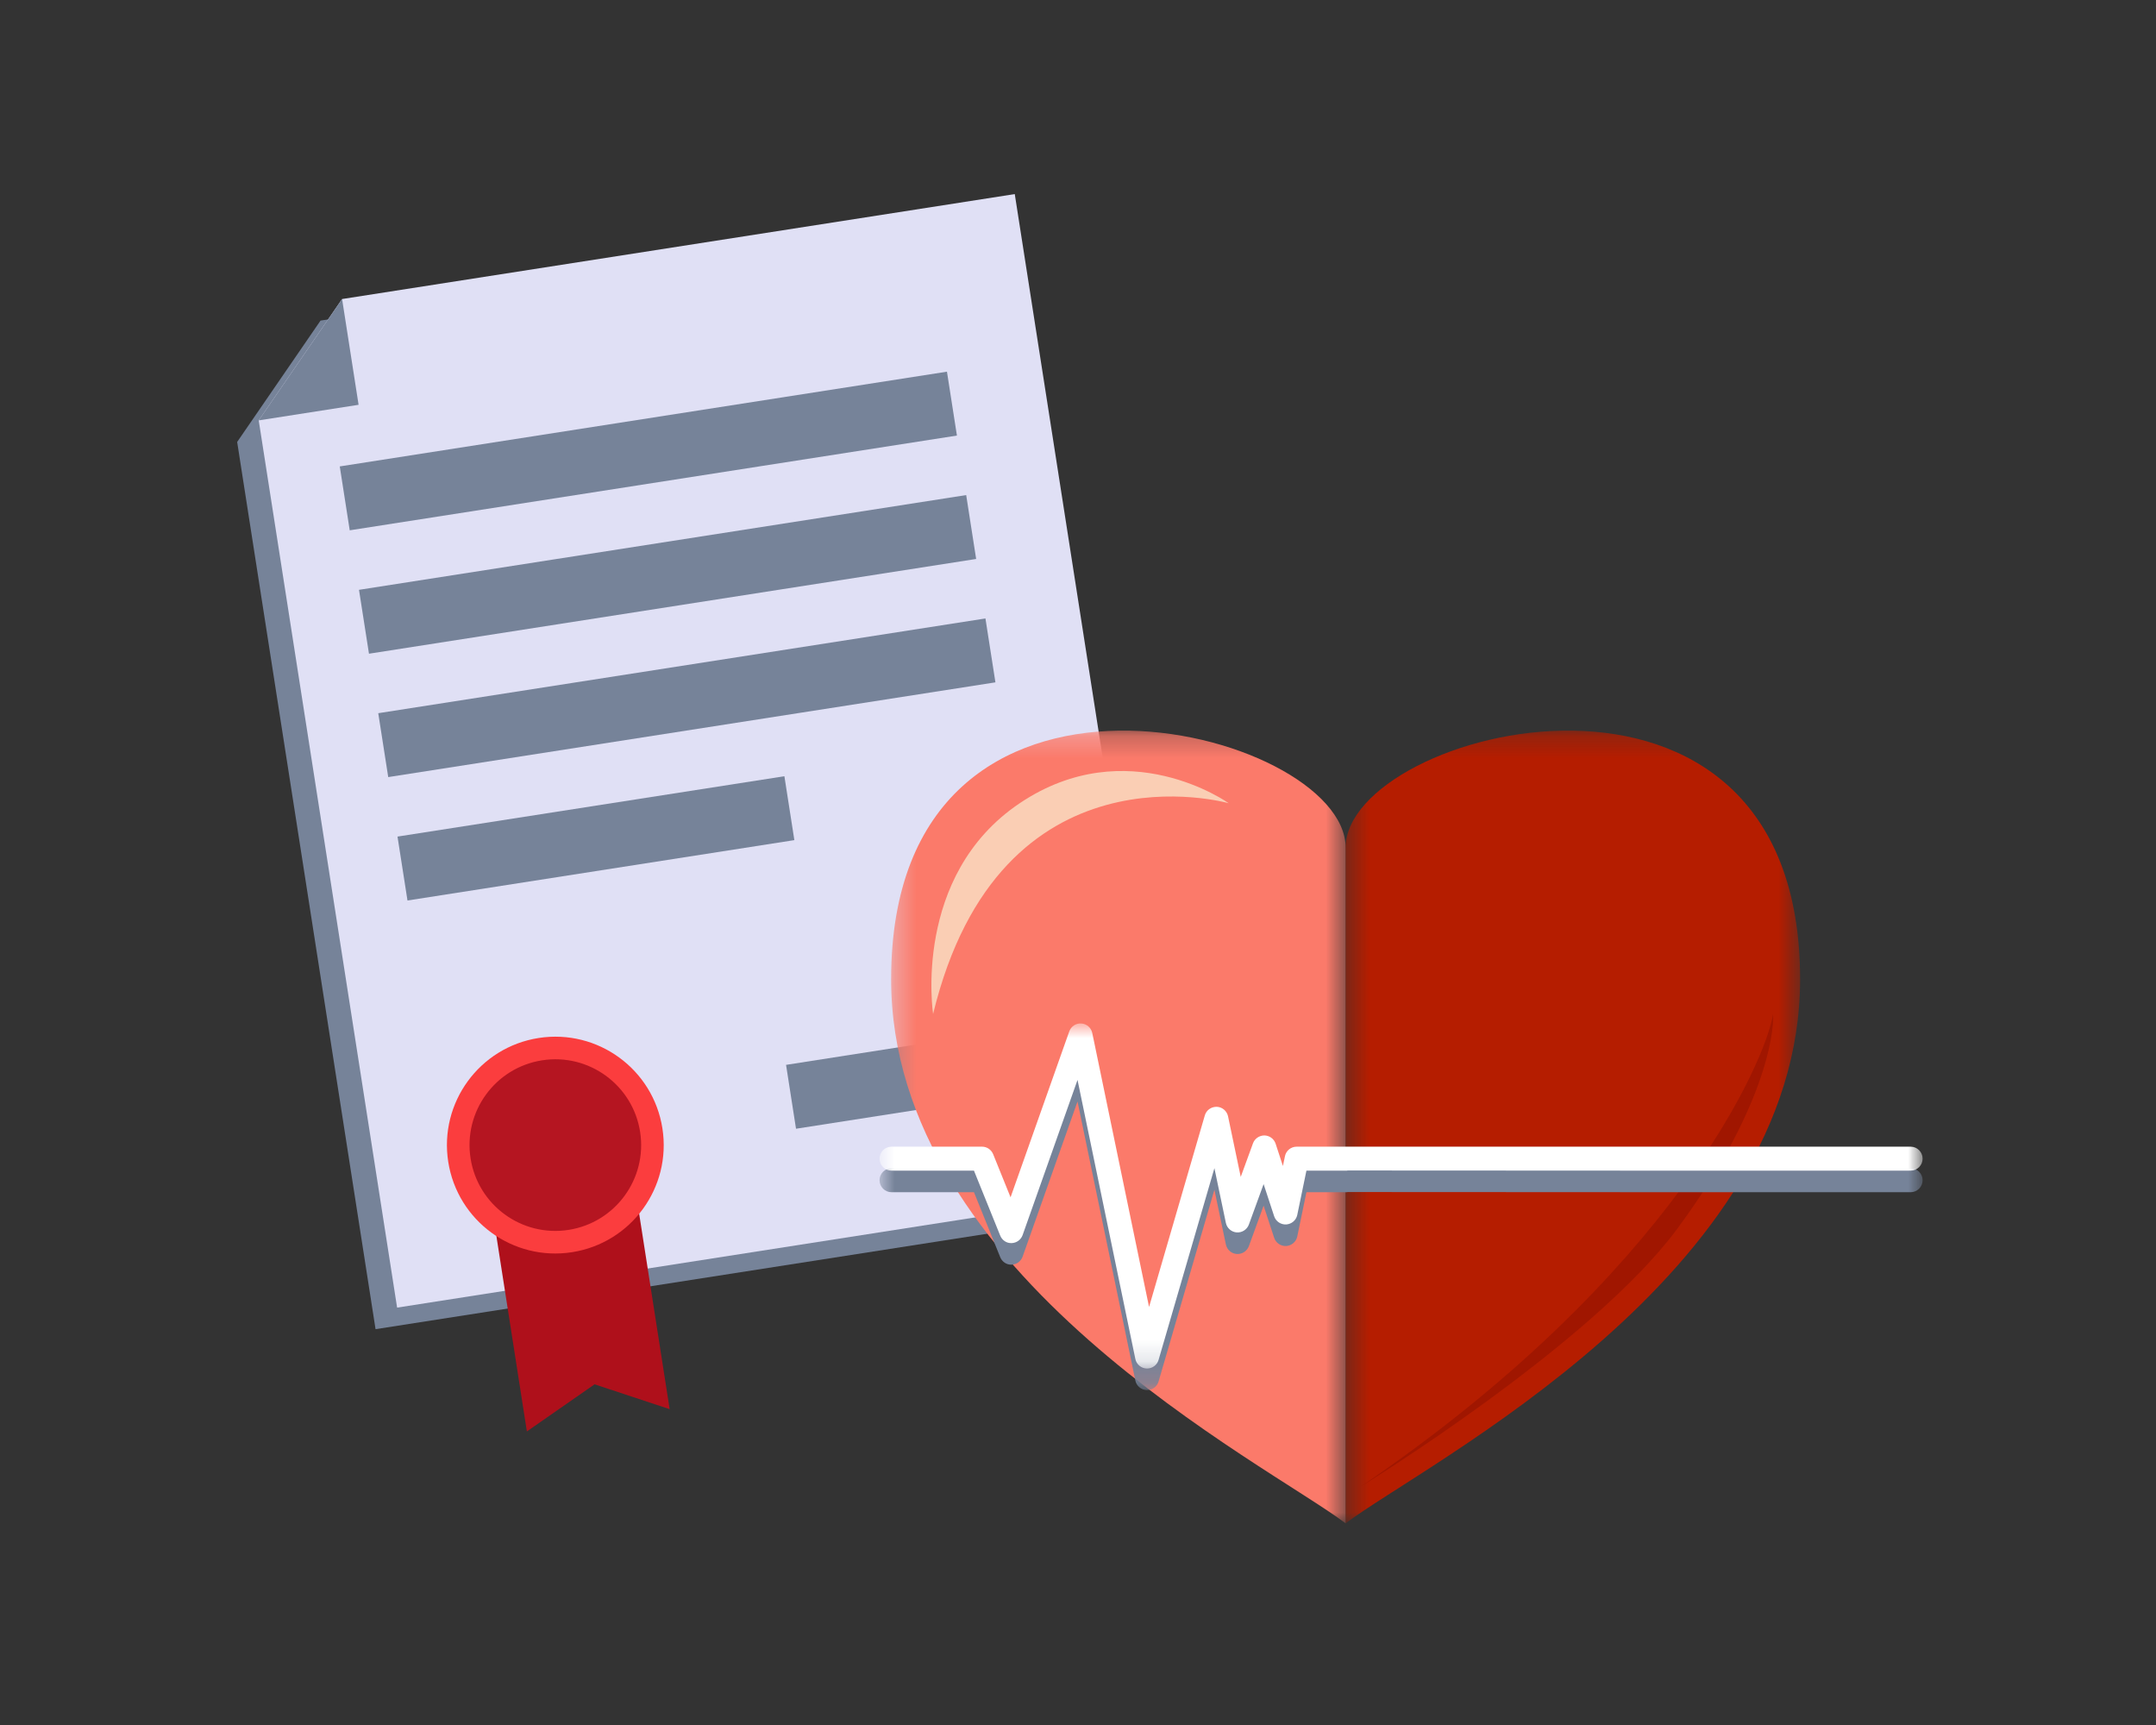 <?xml version="1.0" encoding="UTF-8"?>
<svg width="100px" height="80px" viewBox="0 0 100 80" version="1.1" xmlns="http://www.w3.org/2000/svg" xmlns:xlink="http://www.w3.org/1999/xlink">
    <rect x="0" y="0" width="100" height="80" fill="#333333" stroke="none"/>
    <title>Group 4</title>
    <defs>
        <polygon id="path-1" points="0.332 0.236 21.413 0.236 21.413 37 0.332 37"></polygon>
        <polygon id="path-3" points="0.413 0.236 21.493 0.236 21.493 37 0.413 37"></polygon>
        <polygon id="path-5" points="0.795 0.817 49.175 0.817 49.175 16.82 0.795 16.82"></polygon>
        <polygon id="path-7" points="0.795 0.817 49.175 0.817 49.175 16.82 0.795 16.82"></polygon>
    </defs>
    <g id="Page-1" stroke="none" stroke-width="1" fill="none" fill-rule="evenodd">
        <g id="New-Claim-1-1_ChooseEvent" transform="translate(-1174, -308)">
            <g id="Actions" transform="translate(233, 298)">
                <g id="Action-6" transform="translate(908, 0)">
                    <g id="Group-4" transform="translate(33, 10)">
                        <rect id="Rectangle" x="0" y="0" width="100" height="80"></rect>
                        <g id="Illustration" transform="translate(11, 9)">
                            <polygon id="Fill-1" fill="#768399" points="3.867 5.868 0 11.497 6.419 52.643 42.253 47.052 35.067 1.001"></polygon>
                            <polygon id="Fill-2" fill="#E0E0F5" points="4.867 4.868 1 10.496 7.419 51.643 43.253 46.052 36.067 0.001"></polygon>
                            <polygon id="Fill-3" fill="#768399" points="4.867 4.868 1 10.496 5.632 9.773"></polygon>
                            <polygon id="Fill-4" fill="#AF101B" points="20.06 56.352 16.578 55.2 13.438 57.385 12.006 48.21 18.628 47.177"></polygon>
                            <g id="Group-35" transform="translate(4, 7.647)">
                                <path d="M15.724,35.684 C16.153,38.427 14.276,40.998 11.533,41.426 C8.789,41.854 6.219,39.977 5.79,37.234 C5.363,34.491 7.24,31.92 9.983,31.492 C12.726,31.064 15.296,32.941 15.724,35.684" id="Fill-5" fill="#FB3D3E"></path>
                                <path d="M14.69,35.846 C15.029,38.017 13.543,40.053 11.372,40.391 C9.2,40.73 7.165,39.244 6.826,37.073 C6.487,34.901 7.972,32.866 10.144,32.527 C12.316,32.188 14.351,33.674 14.69,35.846" id="Fill-7" fill="#B51521"></path>
                                <polygon id="Fill-9" fill="#768399" points="29.384 3.553 1.221 7.947 0.759 4.984 28.922 0.59"></polygon>
                                <polygon id="Fill-11" fill="#768399" points="30.276 9.276 2.114 13.67 1.651 10.707 29.814 6.313"></polygon>
                                <polygon id="Fill-13" fill="#768399" points="31.17 14.998 3.007 19.392 2.544 16.429 30.707 12.035"></polygon>
                                <polygon id="Fill-15" fill="#768399" points="21.844 22.315 3.9 25.115 3.437 22.151 21.382 19.352"></polygon>
                                <polygon id="Fill-17" fill="#768399" points="34.104 33.8 21.921 35.7 21.459 32.738 33.641 30.837"></polygon>
                                <g id="Group-21" transform="translate(26, 17)">
                                    <mask id="mask-2" fill="white">
                                        <use xlink:href="#path-1"></use>
                                    </mask>
                                    <g id="Clip-20"></g>
                                    <path d="M21.413,5.661 C21.413,0.146 0.332,-5.322 0.332,11.769 C0.332,25.513 17.709,34.205 21.413,37 L21.413,5.661 Z" id="Fill-19" fill="#FB7A6A" mask="url(#mask-2)"></path>
                                </g>
                                <g id="Group-24" transform="translate(47, 17)">
                                    <mask id="mask-4" fill="white">
                                        <use xlink:href="#path-3"></use>
                                    </mask>
                                    <g id="Clip-23"></g>
                                    <path d="M0.413,5.661 C0.413,0.146 21.493,-5.322 21.493,11.769 C21.493,25.513 4.117,34.205 0.413,37 L0.413,5.661 Z" id="Fill-22" fill="#B51D00" mask="url(#mask-4)"></path>
                                </g>
                                <path d="M28.279,30.378 C28.279,30.378 27.292,23.969 32.295,20.605 C37.297,17.241 41.992,20.605 41.992,20.605 C41.992,20.605 31.386,17.574 28.279,30.378" id="Fill-25" fill="#FACEB4"></path>
                                <path d="M48.091,52.311 C48.091,52.311 58.83,45.72 62.808,40.322 C66.785,34.924 67.296,31.344 67.24,30.378 C66.899,32.57 62.58,42.48 48.091,52.311" id="Fill-27" fill="#A01600"></path>
                                <g id="Group-31" transform="translate(25, 31)">
                                    <mask id="mask-6" fill="white">
                                        <use xlink:href="#path-5"></use>
                                    </mask>
                                    <g id="Clip-30"></g>
                                    <path d="M38.374,6.532 C38.36,6.532 20.144,6.532 20.144,6.532 L20.143,6.532 C19.879,6.532 19.651,6.716 19.599,6.974 L19.504,7.428 L19.166,6.394 C19.092,6.17 18.884,6.016 18.646,6.011 C18.414,6.011 18.196,6.154 18.116,6.378 L17.548,7.934 L16.959,5.123 C16.906,4.875 16.691,4.692 16.437,4.683 C16.179,4.678 15.953,4.838 15.882,5.082 L13.296,13.966 L10.662,1.26 C10.611,1.016 10.404,0.836 10.155,0.819 C9.907,0.8 9.677,0.953 9.594,1.188 L6.872,8.88 L6.064,6.88 C5.978,6.67 5.775,6.532 5.549,6.532 L1.351,6.532 C1.043,6.532 0.795,6.782 0.795,7.088 C0.795,7.394 1.043,7.644 1.351,7.644 L5.174,7.643 L6.392,10.656 C6.478,10.87 6.688,11.015 6.919,11.004 C7.15,10.998 7.353,10.851 7.431,10.633 L9.978,3.436 L12.66,16.378 C12.712,16.628 12.928,16.811 13.183,16.82 C13.19,16.82 13.197,16.82 13.205,16.82 C13.451,16.82 13.669,16.659 13.738,16.419 L16.327,7.529 L16.859,10.069 C16.91,10.31 17.116,10.491 17.363,10.509 C17.61,10.524 17.84,10.377 17.925,10.145 L18.609,8.268 L19.098,9.758 C19.176,9.996 19.407,10.153 19.657,10.139 C19.908,10.123 20.119,9.944 20.17,9.697 L20.595,7.643 L22.47,7.644 C22.482,7.644 22.494,7.636 22.508,7.636 C22.521,7.636 38.312,7.644 38.326,7.644 L48.619,7.644 C48.926,7.644 49.175,7.394 49.175,7.088 C49.175,6.782 48.926,6.532 48.619,6.532 L38.374,6.532 Z" id="Fill-29" fill="#768399" mask="url(#mask-6)"></path>
                                </g>
                                <g id="Group-34" transform="translate(25, 30)">
                                    <mask id="mask-8" fill="white">
                                        <use xlink:href="#path-7"></use>
                                    </mask>
                                    <g id="Clip-33"></g>
                                    <path d="M38.374,6.532 C38.36,6.532 20.144,6.532 20.144,6.532 L20.143,6.532 C19.879,6.532 19.651,6.716 19.599,6.974 L19.504,7.428 L19.166,6.394 C19.092,6.17 18.884,6.016 18.646,6.011 C18.414,6.011 18.196,6.154 18.116,6.378 L17.548,7.934 L16.959,5.123 C16.906,4.875 16.691,4.692 16.437,4.683 C16.179,4.678 15.953,4.838 15.882,5.082 L13.296,13.966 L10.662,1.26 C10.611,1.016 10.404,0.836 10.155,0.819 C9.907,0.8 9.677,0.953 9.594,1.188 L6.872,8.88 L6.064,6.88 C5.978,6.67 5.775,6.532 5.549,6.532 L1.351,6.532 C1.043,6.532 0.795,6.782 0.795,7.088 C0.795,7.394 1.043,7.644 1.351,7.644 L5.174,7.643 L6.392,10.656 C6.478,10.87 6.688,11.015 6.919,11.004 C7.15,10.998 7.353,10.851 7.431,10.633 L9.978,3.436 L12.66,16.378 C12.712,16.628 12.928,16.811 13.183,16.82 C13.19,16.82 13.197,16.82 13.205,16.82 C13.451,16.82 13.669,16.659 13.738,16.419 L16.327,7.529 L16.859,10.069 C16.91,10.31 17.116,10.491 17.363,10.509 C17.61,10.524 17.84,10.377 17.925,10.145 L18.609,8.268 L19.098,9.758 C19.176,9.996 19.407,10.153 19.657,10.139 C19.908,10.123 20.119,9.944 20.17,9.697 L20.595,7.643 L22.47,7.644 C22.482,7.644 22.494,7.636 22.508,7.636 C22.521,7.636 38.312,7.644 38.326,7.644 L48.619,7.644 C48.926,7.644 49.175,7.394 49.175,7.088 C49.175,6.782 48.926,6.532 48.619,6.532 L38.374,6.532 Z" id="Fill-32" fill="#FFFFFF" mask="url(#mask-8)"></path>
                                </g>
                            </g>
                        </g>
                    </g>
                </g>
            </g>
        </g>
    </g>
</svg>